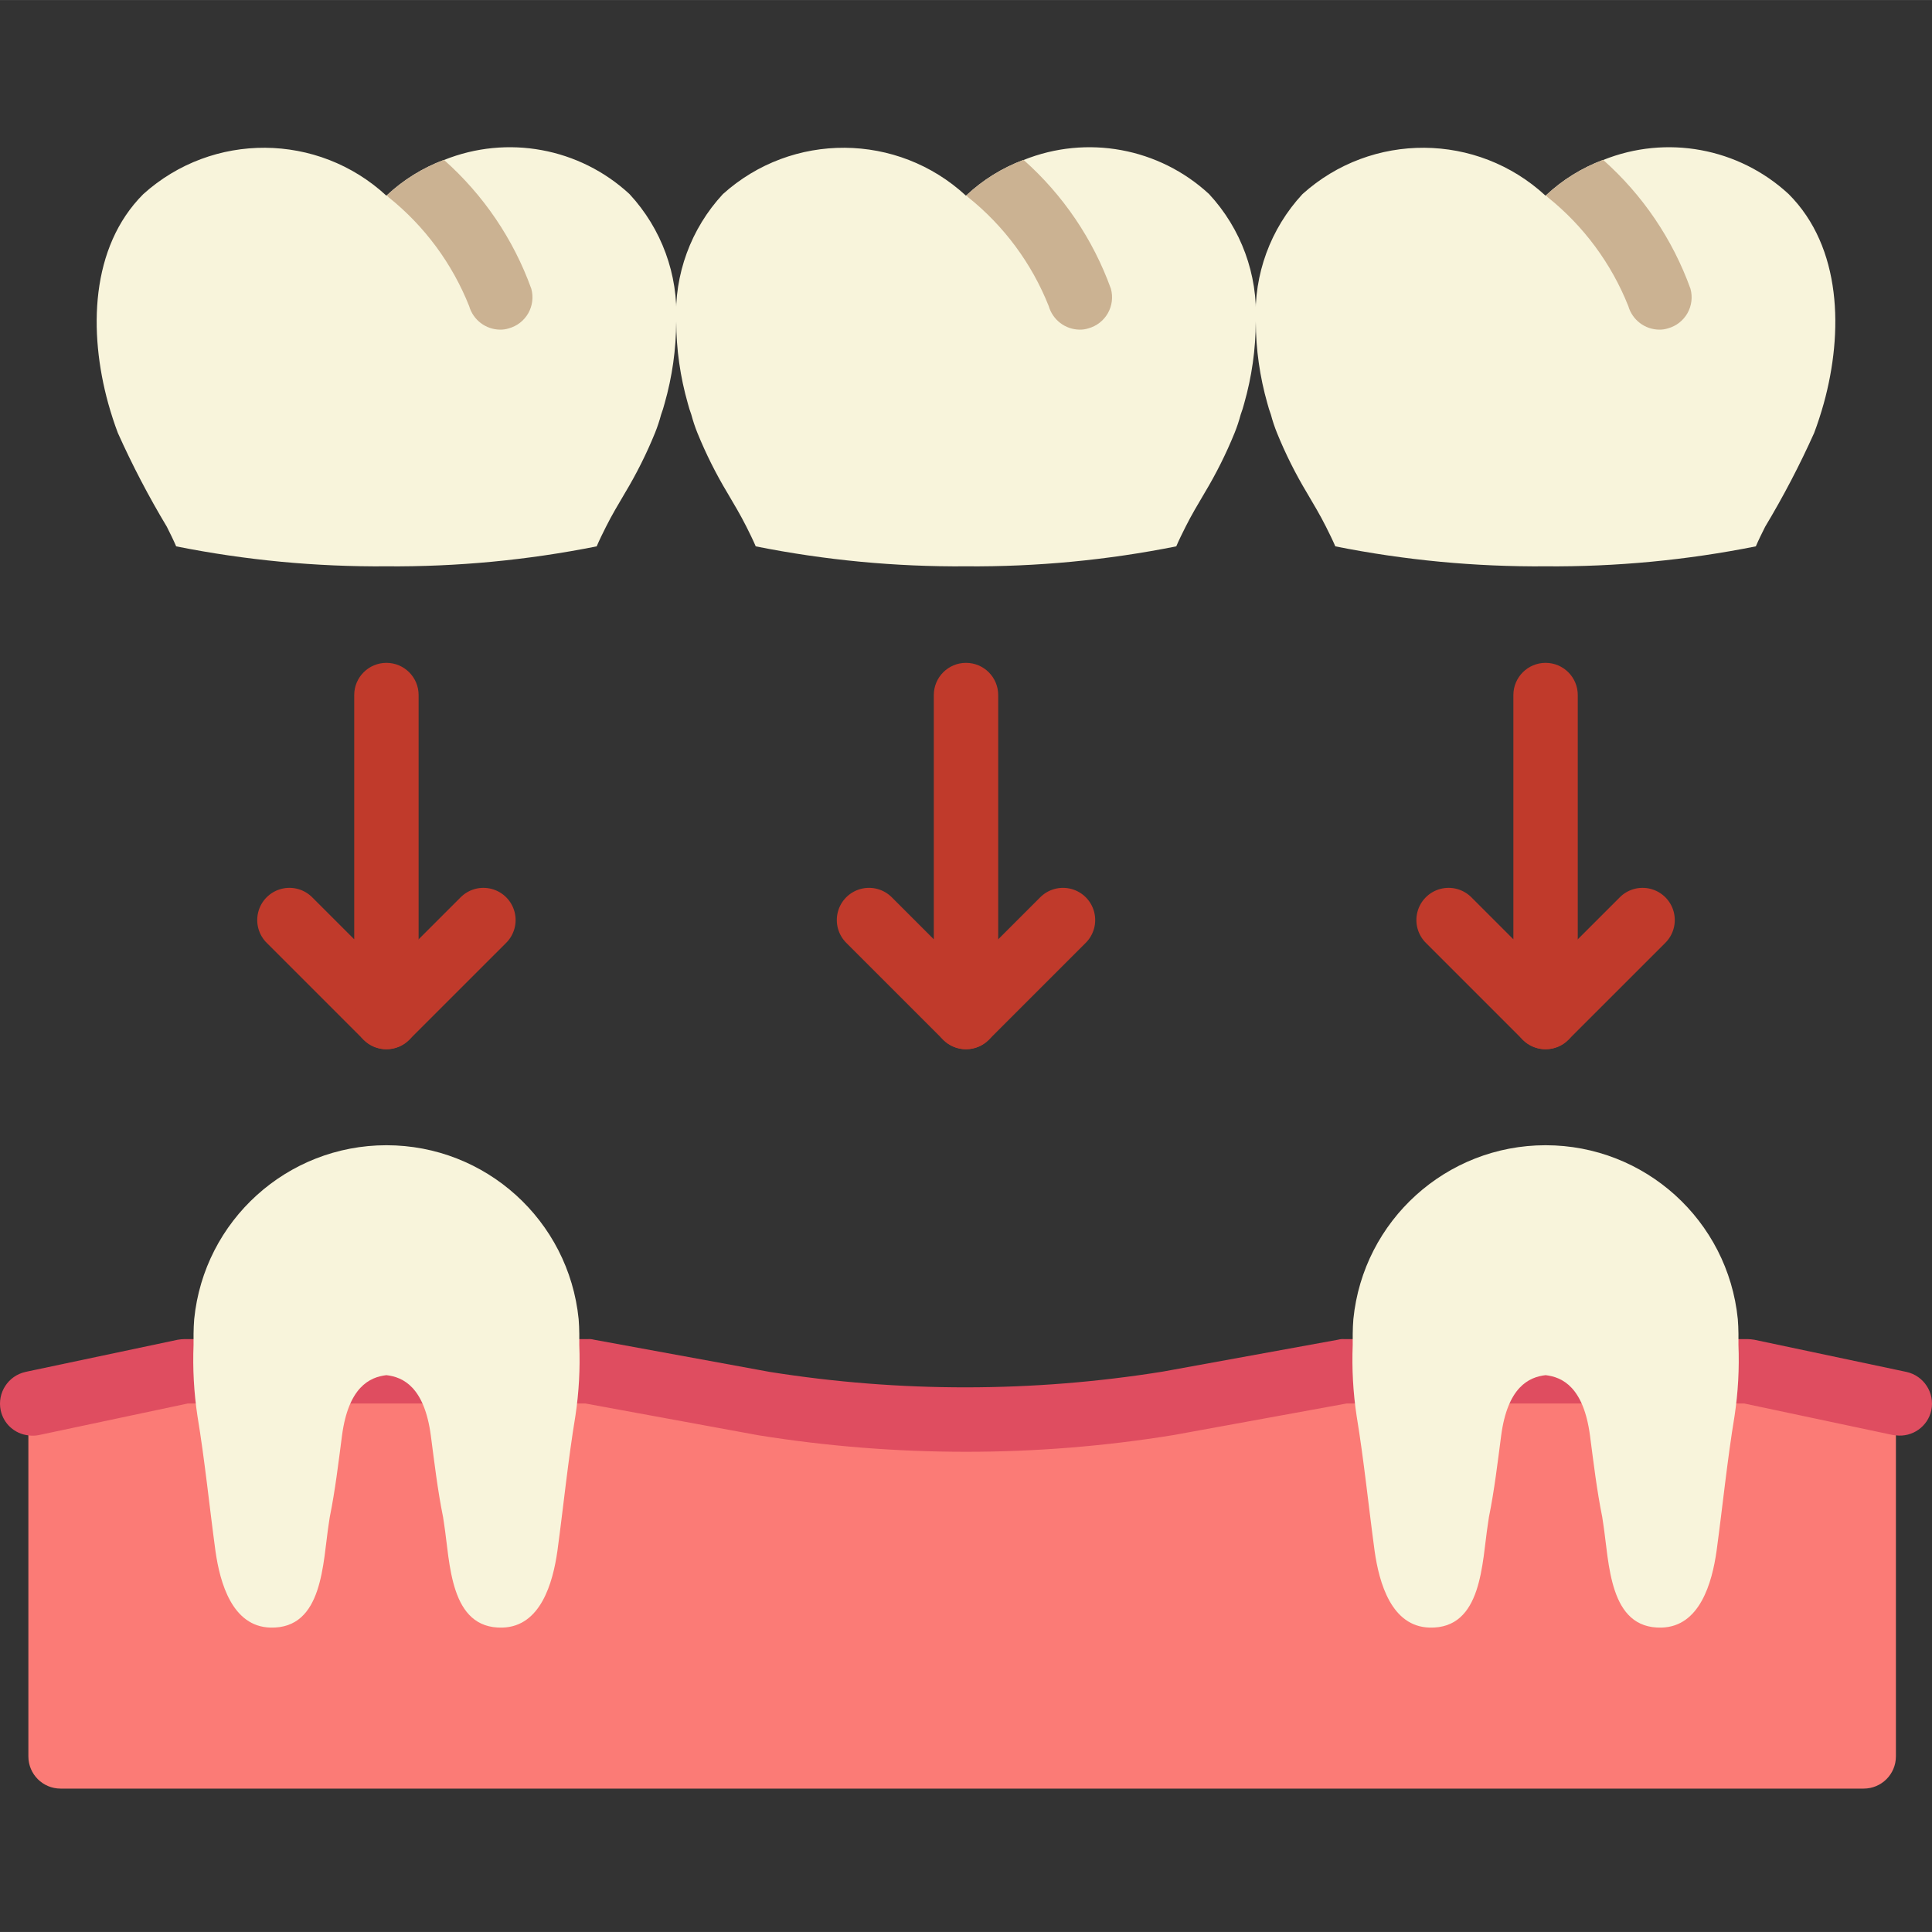 <?xml version="1.0"?>
<svg xmlns="http://www.w3.org/2000/svg" height="512px" viewBox="0 -39 512.017 512" width="512px" class=""><rect x="0" y="-39" width="512.017" height="512" fill="#333333" stroke="none"/><g><path d="m502.453 336.449v90.02c0 4.715-3.82 8.535-8.535 8.535h-477.867c-4.711 0-8.531-3.82-8.531-8.535v-89.602l39.422-8.316 1.965-.215h106.664l1.879.172 46.59 8.531c34.488 5.477 69.629 5.449 104.109-.086l46.77-8.531 1.188-.113h107.16l1.641.172zm0 0" fill="#fb7b76" data-original="#FB7B76"/><path d="m179.207 46.223c-.027 7.332-1.059 14.625-3.07 21.676-.262 1.012-.574 2.008-.938 2.988-.438 1.652-.98 3.277-1.621 4.863-2.234 5.488-4.887 10.793-7.938 15.871-1.707 2.902-3.5 5.887-5.035 8.961-.852 1.707-1.707 3.414-2.473 5.203-18.348 3.668-37.02 5.438-55.723 5.293-18.707.145-37.379-1.625-55.723-5.293-.77-1.789-1.621-3.496-2.477-5.203-4.812-8.016-9.141-16.305-12.969-24.832-.941-2.477-1.793-5.121-2.562-7.852-5.203-18.859-4.777-41.387 9.301-55.469 18.359-16.531 46.293-16.348 64.43.43l.082-.086c4.371-4.094 9.504-7.285 15.105-9.387h.086c16.754-6.742 35.895-3.219 49.152 9.043 8.484 9.152 12.945 21.328 12.371 33.793zm0 0" fill="#f9eab0" data-original="#F9EAB0" class="active-path" style="fill:#F8F4DB" data-old_color="#f9eab0"/><path d="m332.809 46.223c-.027 7.332-1.062 14.625-3.07 21.676-.262 1.012-.578 2.008-.941 2.988-.438 1.652-.977 3.277-1.621 4.863-2.23 5.488-4.883 10.793-7.934 15.871-1.707 2.902-3.5 5.887-5.035 8.961-.855 1.707-1.707 3.414-2.477 5.203-18.344 3.668-37.016 5.438-55.723 5.293-18.707.145-37.379-1.625-55.723-5.293-.766-1.789-1.621-3.496-2.473-5.203-1.539-3.074-3.328-6.059-5.035-8.961-3.051-5.078-5.703-10.383-7.938-15.871-.641-1.586-1.184-3.211-1.621-4.863-.363-.98-.676-1.977-.938-2.988-2.012-7.051-3.047-14.344-3.074-21.676-.57-12.465 3.887-24.641 12.375-33.793 18.355-16.531 46.289-16.348 64.426.43l.086-.086c4.367-4.094 9.5-7.285 15.105-9.387h.086c16.754-6.742 35.895-3.219 49.148 9.043 8.488 9.152 12.945 21.328 12.375 33.793zm0 0" fill="#f9eab0" data-original="#F9EAB0" class="active-path" style="fill:#F8F4DB" data-old_color="#f9eab0"/><path d="m483.336 67.898c-.766 2.73-1.621 5.375-2.559 7.852-3.828 8.527-8.16 16.816-12.973 24.832-.852 1.707-1.707 3.414-2.473 5.203-18.344 3.668-37.016 5.438-55.723 5.293-18.707.145-37.379-1.625-55.723-5.293-.77-1.789-1.621-3.496-2.477-5.203-1.535-3.074-3.328-6.059-5.035-8.961-3.051-5.078-5.703-10.383-7.934-15.871-.645-1.586-1.184-3.211-1.621-4.863-.363-.98-.68-1.977-.941-2.988-2.008-7.051-3.043-14.344-3.07-21.676-.57-12.465 3.887-24.641 12.375-33.793 18.355-16.531 46.289-16.348 64.426.43l.086-.086c4.367-4.094 9.5-7.285 15.102-9.387h.086c16.754-6.742 35.895-3.219 49.152 9.043 14.082 14.082 14.508 36.609 9.301 55.469zm0 0" fill="#f9eab0" data-original="#F9EAB0" class="active-path" style="fill:#F8F4DB" data-old_color="#f9eab0"/><path d="m134.836 48.016c-.746.238-1.523.352-2.305.34-3.805-.039-7.133-2.57-8.191-6.227-4.492-11.301-11.844-21.242-21.332-28.844l-.516-.512c4.371-4.094 9.504-7.285 15.105-9.387h.086c10.441 9.262 18.395 21 23.125 34.133.602 2.184.309 4.516-.809 6.488-1.121 1.969-2.98 3.41-5.164 4.008zm0 0" fill="#e4c05c" data-original="#E4C05C" class="" style="fill:#CBB292" data-old_color="#e4c05c"/><path d="m288.434 48.016c-.742.238-1.52.352-2.301.34-3.809-.039-7.137-2.57-8.195-6.227-4.488-11.301-11.84-21.242-21.332-28.844l-.512-.512c4.367-4.094 9.5-7.285 15.105-9.387h.086c10.441 9.262 18.391 21 23.125 34.133.602 2.184.309 4.516-.812 6.488-1.121 1.969-2.977 3.41-5.164 4.008zm0 0" fill="#e4c05c" data-original="#E4C05C" class="" style="fill:#CBB292" data-old_color="#e4c05c"/><path d="m442.035 48.016c-.742.238-1.523.352-2.305.34-3.805-.039-7.133-2.57-8.191-6.227-4.492-11.301-11.844-21.242-21.332-28.844l-.512-.512c4.367-4.094 9.5-7.285 15.102-9.387h.086c10.441 9.262 18.395 21 23.125 34.133.602 2.184.312 4.516-.809 6.488-1.121 1.969-2.98 3.41-5.164 4.008zm0 0" fill="#e4c05c" data-original="#E4C05C" class="" style="fill:#CBB292" data-old_color="#e4c05c"/><g fill="#c03a2b"><path d="m256.008 239.059c-2.262 0-4.434-.898-6.031-2.5l-25.602-25.598c-2.219-2.145-3.105-5.316-2.328-8.301.781-2.984 3.113-5.312 6.098-6.094 2.98-.781 6.156.109 8.297 2.328l11.035 11.031v-64.734c0-4.711 3.82-8.531 8.531-8.531 4.715 0 8.535 3.82 8.535 8.531v85.336c0 4.711-3.82 8.531-8.535 8.531zm0 0" data-original="#C03A2B"/><path d="m256.008 239.059c-3.449 0-6.562-2.078-7.883-5.266s-.59-6.859 1.852-9.301l25.598-25.598c2.145-2.219 5.316-3.109 8.301-2.328s5.312 3.109 6.094 6.094-.109 6.156-2.328 8.301l-25.598 25.598c-1.602 1.602-3.77 2.5-6.035 2.5zm0 0" data-original="#C03A2B"/><path d="m102.41 239.059c-2.266 0-4.434-.898-6.035-2.5l-25.598-25.598c-2.219-2.145-3.109-5.316-2.328-8.301s3.109-5.312 6.094-6.094 6.156.109 8.297 2.328l11.035 11.031v-64.734c0-4.711 3.82-8.531 8.535-8.531 4.711 0 8.531 3.82 8.531 8.531v85.336c0 4.711-3.82 8.531-8.531 8.531zm0 0" data-original="#C03A2B"/><path d="m102.41 239.059c-3.453 0-6.562-2.078-7.883-5.266-1.32-3.188-.59-6.859 1.848-9.301l25.602-25.598c2.141-2.219 5.312-3.109 8.297-2.328 2.984.781 5.312 3.109 6.094 6.094s-.105 6.156-2.324 8.301l-25.602 25.598c-1.598 1.602-3.77 2.5-6.031 2.5zm0 0" data-original="#C03A2B"/><path d="m409.609 239.059c-2.262 0-4.434-.898-6.035-2.5l-25.598-25.598c-2.219-2.145-3.109-5.316-2.328-8.301s3.109-5.312 6.094-6.094c2.984-.781 6.156.109 8.301 2.328l11.031 11.031v-64.734c0-4.711 3.82-8.531 8.535-8.531 4.711 0 8.531 3.82 8.531 8.531v85.336c0 4.711-3.82 8.531-8.531 8.531zm0 0" data-original="#C03A2B"/><path d="m409.609 239.059c-3.453 0-6.562-2.078-7.883-5.266-1.32-3.188-.59-6.859 1.848-9.301l25.602-25.598c2.141-2.219 5.316-3.109 8.297-2.328 2.984.781 5.316 3.109 6.098 6.094s-.109 6.156-2.328 8.301l-25.602 25.598c-1.598 1.602-3.77 2.5-6.031 2.5zm0 0" data-original="#C03A2B"/></g><path d="m511.84 334.734c-.938 4.312-5.008 7.199-9.387 6.656-.258 0-.516-.086-.77-.086l-39.426-8.359h-105.387l-45.824 8.359c-18.223 2.965-36.66 4.449-55.125 4.438-18.348-.004-36.664-1.457-54.781-4.352l-45.996-8.445h-105.387l-39.422 8.359c-.93.199-1.883.227-2.816.086-3.633-.391-6.594-3.082-7.34-6.656-.953-4.609 1.973-9.133 6.57-10.152l.77-.172 39.594-8.363c.594-.098 1.191-.156 1.793-.172h107.008c.516-.027 1.035.031 1.535.172l46.59 8.535c34.488 5.477 69.629 5.445 104.109-.086l46.422-8.449c.496-.141 1.016-.199 1.535-.172h107.008c.602.016 1.199.074 1.793.172l37.547 7.938 2.812.598c4.598 1.02 7.523 5.543 6.574 10.152zm0 0" fill="#df4d60" data-original="#DF4D60" class=""/><path d="m153.523 314.512v2.902c.25 6.273-.09 12.562-1.023 18.773-1.965 11.859-3.156 23.891-4.777 35.84-1.195 8.445-4.438 20.051-14.594 20.309-13.996.34-13.824-17.238-15.445-27.562-.086-.598-.172-1.195-.258-1.707-1.449-7.168-2.301-14.422-3.242-21.59-1.707-12.887-7.336-15.531-11.773-16.043-4.438.512-10.07 3.156-11.777 16.043-.938 7.168-1.793 14.422-3.242 21.59-.086.512-.172 1.109-.258 1.707-1.621 10.324-1.449 27.902-15.445 27.562-10.152-.258-13.395-11.863-14.59-20.309-1.621-11.949-2.816-23.98-4.781-35.84-.93-6.211-1.273-12.5-1.023-18.773v-2.902c0-1.367.086-2.645.172-3.926 2.625-26.164 24.648-46.086 50.945-46.086s48.316 19.922 50.941 46.086c.086 1.281.172 2.559.172 3.926zm0 0" fill="#f9eab0" data-original="#F9EAB0" class="active-path" style="fill:#F8F4DB" data-old_color="#f9eab0"/><path d="m460.723 314.512v2.902c.25 6.273-.09 12.562-1.023 18.773-1.961 11.859-3.156 23.891-4.777 35.84-1.195 8.445-4.438 20.051-14.594 20.309-13.992.34-13.824-17.238-15.445-27.562-.086-.598-.172-1.195-.254-1.707-1.453-7.168-2.305-14.422-3.246-21.59-1.703-12.887-7.336-15.531-11.773-16.043-4.438.512-10.07 3.156-11.777 16.043-.938 7.168-1.793 14.422-3.242 21.59-.086.512-.172 1.109-.254 1.707-1.625 10.324-1.453 27.902-15.445 27.562-10.156-.258-13.398-11.863-14.594-20.309-1.621-11.949-2.816-23.98-4.777-35.84-.934-6.211-1.277-12.5-1.027-18.773v-2.902c0-1.367.086-2.645.172-3.926 2.629-26.164 24.648-46.086 50.945-46.086s48.316 19.922 50.941 46.086c.086 1.281.172 2.559.172 3.926zm0 0" fill="#f9eab0" data-original="#F9EAB0" class="active-path" style="fill:#F8F4DB" data-old_color="#f9eab0"/></g> </svg>

